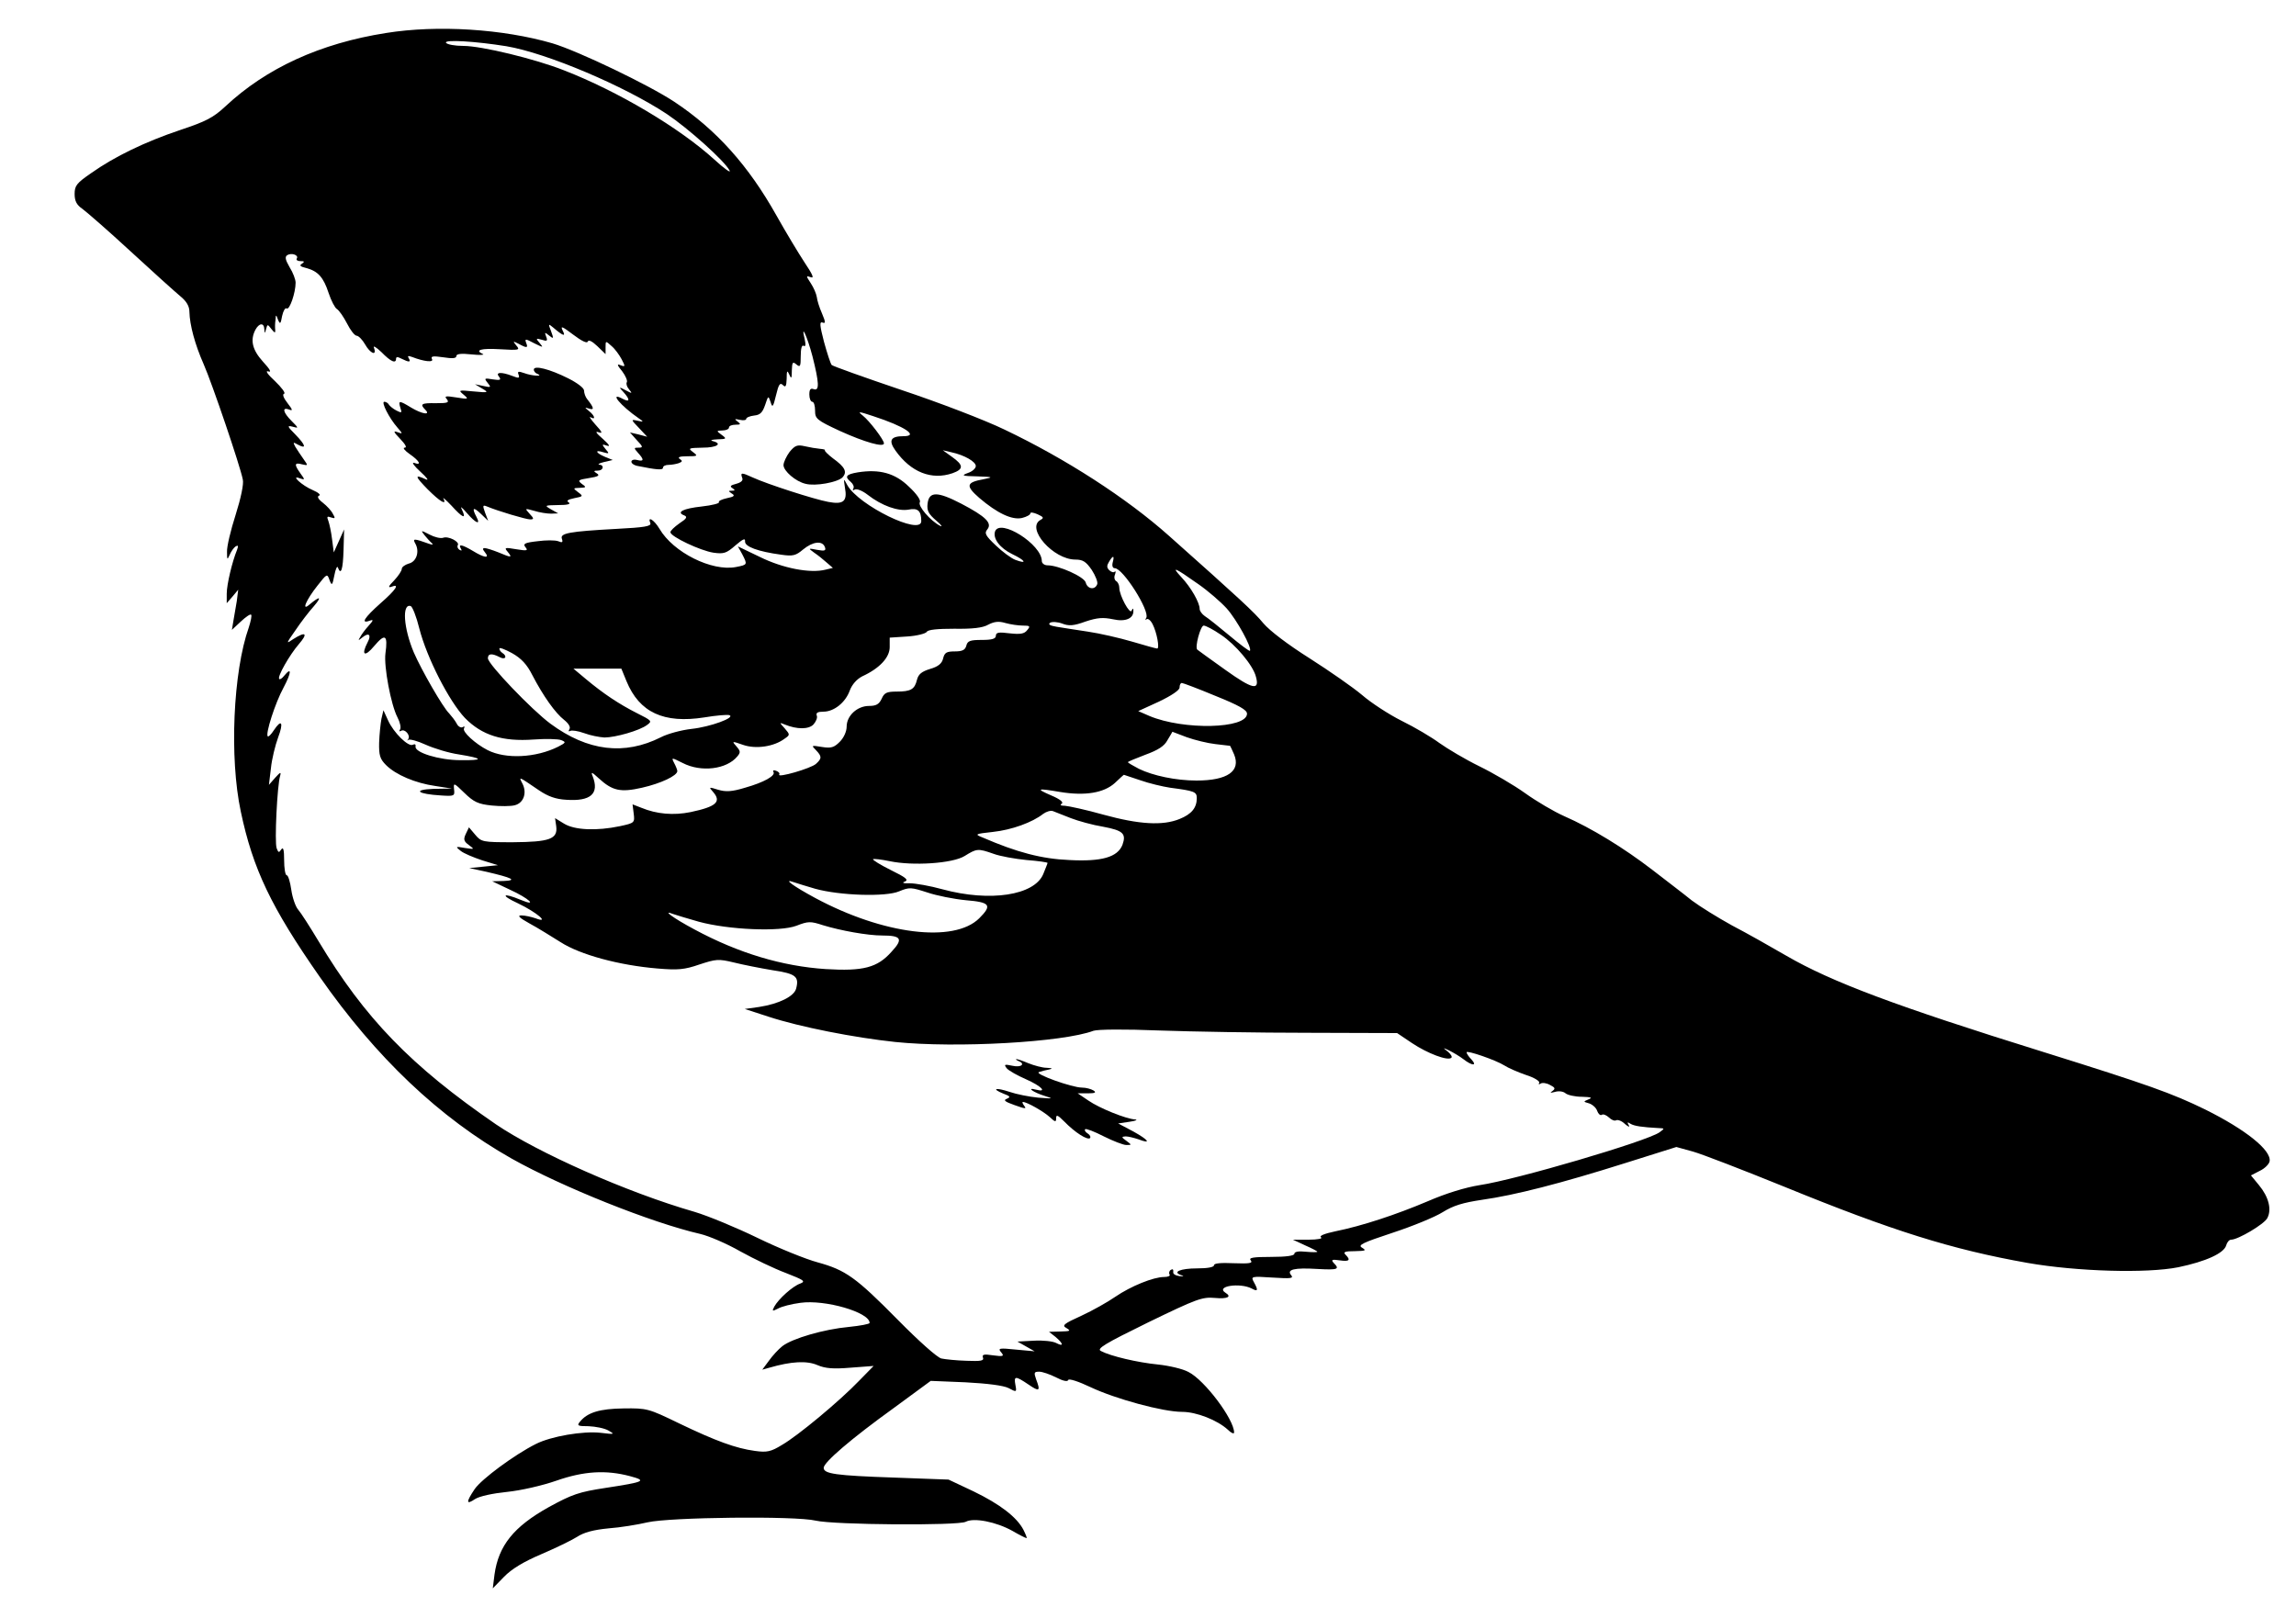 <?xml version="1.0" standalone="no"?>
<!DOCTYPE svg PUBLIC "-//W3C//DTD SVG 20010904//EN"
 "http://www.w3.org/TR/2001/REC-SVG-20010904/DTD/svg10.dtd">
<svg version="1.0" xmlns="http://www.w3.org/2000/svg"
 width="800pt" height="560pt" viewBox="0 0 800 560"
 preserveAspectRatio="xMidYMid meet">
<g transform="translate(0,560) scale(0.1,-0.1)"
fill="#000000" stroke="none">
<path d="M1345 5485 c-229 -36 -417 -122 -560 -256 -42 -39 -67 -52 -157 -82
-122 -41 -228 -92 -310 -150 -51 -35 -58 -44 -58 -73 0 -24 7 -38 26 -51 14
-10 90 -76 168 -148 77 -71 156 -142 174 -157 22 -18 32 -35 32 -55 1 -45 19
-113 50 -183 29 -66 127 -354 136 -401 4 -15 -7 -66 -25 -123 -17 -53 -31
-111 -30 -129 0 -28 1 -29 9 -11 5 12 14 25 21 30 9 5 10 2 5 -12 -17 -41 -36
-121 -36 -153 l0 -33 20 23 20 24 -5 -40 c-4 -22 -9 -53 -12 -70 l-5 -30 31
29 c17 16 33 27 36 24 3 -3 -1 -22 -8 -44 -55 -155 -68 -455 -28 -642 42 -200
106 -334 275 -576 196 -281 417 -491 668 -633 176 -99 488 -224 658 -263 30
-7 93 -34 140 -61 47 -26 118 -60 158 -75 64 -25 70 -29 50 -37 -26 -9 -75
-53 -90 -80 -9 -17 -7 -17 13 -7 12 7 47 16 78 20 86 12 241 -33 241 -70 0 -4
-33 -10 -72 -14 -87 -8 -197 -40 -232 -67 -14 -11 -35 -34 -47 -51 l-23 -31
25 7 c76 22 130 25 167 9 28 -12 56 -14 116 -9 l80 6 -50 -51 c-69 -72 -215
-193 -269 -224 -39 -24 -53 -27 -95 -21 -66 9 -135 34 -264 96 -107 52 -112
53 -193 52 -83 -1 -126 -14 -152 -46 -12 -14 -8 -16 30 -16 24 -1 55 -7 69
-15 23 -13 22 -14 -27 -8 -61 7 -173 -12 -226 -39 -74 -37 -189 -122 -213
-157 -31 -46 -30 -56 1 -35 15 10 62 20 111 25 49 5 123 22 172 39 97 34 174
38 257 16 60 -16 52 -20 -85 -41 -92 -14 -116 -22 -198 -67 -122 -68 -175
-134 -189 -235 l-6 -48 39 40 c27 28 69 53 130 79 49 21 105 48 124 60 24 16
58 25 110 30 41 3 102 13 136 21 77 18 516 23 586 6 64 -15 497 -18 523 -4 28
15 106 0 163 -32 24 -14 46 -25 49 -25 2 0 -3 13 -11 29 -23 44 -81 89 -174
134 l-87 41 -190 7 c-203 7 -245 13 -245 34 0 19 95 101 245 209 l128 94 121
-5 c76 -4 132 -11 150 -20 28 -15 29 -15 24 11 -6 32 0 32 46 1 38 -26 42 -23
26 19 -8 23 -7 26 11 26 11 0 37 -9 59 -20 23 -12 40 -16 42 -9 2 6 36 -5 78
-25 87 -41 252 -86 319 -86 50 0 123 -29 159 -62 12 -12 22 -16 22 -10 0 46
-103 183 -159 211 -20 11 -68 22 -106 26 -71 7 -165 29 -199 47 -16 8 12 25
165 100 169 82 188 89 232 85 44 -4 60 4 37 18 -36 23 50 36 91 15 22 -12 24
-7 8 22 -11 20 -10 21 65 16 63 -4 74 -3 65 8 -17 20 10 27 91 22 72 -4 79 -1
57 21 -10 11 -6 13 21 9 34 -5 39 1 20 20 -9 9 -2 12 33 12 37 1 41 2 25 12
-16 9 0 17 106 52 70 23 148 55 175 72 37 23 70 33 137 43 114 16 274 57 499
128 l178 56 58 -16 c32 -9 174 -64 317 -122 377 -154 584 -219 849 -266 172
-30 415 -37 525 -15 96 20 160 49 167 77 3 10 10 19 17 19 24 0 115 54 126 75
16 30 5 74 -29 115 l-28 34 31 16 c17 8 32 23 34 33 7 38 -82 110 -225 181
-115 56 -195 85 -563 200 -514 160 -738 244 -895 335 -55 32 -140 80 -190 106
-49 27 -112 66 -140 87 -27 22 -89 69 -138 107 -99 76 -211 145 -307 187 -36
16 -97 52 -136 80 -39 28 -111 70 -160 94 -49 24 -111 61 -139 81 -27 20 -86
55 -131 77 -44 22 -107 63 -138 90 -32 27 -114 84 -183 128 -76 48 -139 96
-161 122 -32 39 -82 85 -328 304 -149 133 -362 270 -574 371 -68 33 -230 95
-359 138 -130 44 -239 83 -243 87 -4 4 -16 41 -27 81 -15 58 -16 71 -5 67 11
-4 11 1 -2 32 -9 20 -17 46 -18 57 -2 12 -11 33 -21 48 -17 26 -17 27 0 21 13
-5 6 10 -22 52 -21 32 -65 105 -97 162 -98 175 -210 300 -356 397 -89 59 -335
177 -425 204 -172 50 -400 65 -580 36z m419 -46 c142 -24 412 -139 559 -236
76 -51 201 -163 219 -197 6 -11 -18 6 -53 38 -122 111 -336 238 -524 311 -101
40 -288 85 -350 85 -30 0 -57 5 -61 11 -7 12 104 5 210 -12z m-730 -740 c-3
-5 3 -9 13 -9 14 0 15 -2 5 -9 -10 -6 -6 -10 15 -15 41 -11 60 -32 78 -87 9
-27 22 -52 29 -56 8 -5 23 -27 35 -50 12 -24 27 -43 34 -43 6 0 20 -14 29 -30
18 -32 42 -42 31 -12 -4 9 7 3 26 -15 33 -34 51 -41 51 -23 0 7 6 7 19 0 26
-13 34 -13 25 2 -5 8 -2 9 12 4 41 -16 77 -20 69 -7 -5 10 4 11 39 6 32 -5 46
-4 46 4 0 8 17 10 53 6 28 -3 46 -2 40 1 -31 14 -7 21 59 17 67 -4 71 -3 57
13 -13 16 -12 16 8 6 29 -16 34 -15 26 4 -5 14 -2 14 28 -2 33 -16 33 -16 19
1 -14 16 -13 17 8 11 18 -6 21 -4 15 11 -6 16 -5 16 10 4 16 -13 17 -12 7 15
-10 26 -10 27 7 13 35 -30 46 -34 33 -10 -8 17 0 13 37 -15 29 -22 49 -32 51
-24 3 7 15 1 33 -16 l29 -28 0 24 c0 23 0 23 21 4 12 -10 27 -31 35 -46 13
-25 13 -27 -3 -21 -14 6 -14 2 5 -21 12 -16 19 -33 16 -38 -3 -5 0 -16 8 -25
12 -15 11 -15 -12 -3 -24 13 -25 12 -7 -7 23 -26 22 -36 -3 -23 -50 27 -8 -24
56 -68 18 -12 17 -13 -5 -8 -23 5 -23 4 5 -25 l29 -31 -30 8 -30 7 24 -27 c22
-23 22 -26 6 -26 -17 0 -17 -1 -2 -18 22 -24 21 -31 -3 -25 -11 3 -20 0 -20
-6 0 -6 10 -13 23 -15 64 -13 87 -15 87 -6 0 6 9 10 19 10 11 0 27 3 36 6 13
5 14 8 3 15 -8 6 1 9 26 9 37 0 39 1 20 15 -17 13 -15 14 34 15 50 0 71 14 35
23 -10 3 -3 5 16 6 33 1 34 2 15 16 -19 14 -18 14 4 15 12 0 22 5 22 10 0 6
10 10 23 10 18 0 19 2 7 11 -12 9 -11 10 8 6 12 -3 22 -1 22 3 0 5 12 10 28
12 21 2 29 11 38 37 11 33 11 33 19 10 6 -21 9 -18 19 24 9 38 14 45 24 35 9
-9 12 -5 13 22 0 29 2 31 9 15 7 -17 9 -14 9 14 1 29 3 32 16 21 13 -11 15 -7
15 29 0 27 4 40 10 36 7 -4 8 3 4 22 -15 62 9 10 27 -59 23 -91 25 -122 4
-114 -11 4 -15 -1 -15 -19 0 -14 5 -25 10 -25 6 0 10 -14 10 -31 0 -28 5 -33
87 -71 86 -39 153 -58 153 -43 0 12 -50 78 -74 97 -19 15 -15 15 36 -2 111
-36 161 -70 106 -70 -45 0 -53 -15 -28 -50 54 -76 126 -104 199 -79 39 14 39
28 -2 57 l-32 23 30 -7 c46 -10 85 -33 85 -48 0 -8 -12 -19 -27 -24 -25 -9
-21 -11 32 -12 56 -2 57 -3 22 -10 -61 -11 -63 -23 -15 -65 62 -53 114 -78
149 -70 16 4 29 11 29 16 0 5 11 3 25 -3 22 -10 23 -13 10 -20 -51 -29 45
-138 122 -138 26 0 37 -7 57 -36 13 -20 22 -43 19 -50 -8 -21 -34 -17 -40 6
-5 20 -94 60 -133 60 -11 0 -20 7 -20 15 0 58 -146 150 -163 103 -8 -25 17
-58 60 -79 46 -22 54 -36 11 -20 -14 5 -45 28 -68 50 -36 34 -41 43 -30 56 18
22 -5 45 -91 90 -83 43 -112 43 -117 0 -3 -24 3 -36 30 -59 18 -15 24 -24 13
-18 -33 17 -78 69 -70 82 4 7 -11 29 -38 54 -48 47 -102 62 -178 50 -42 -7
-47 -15 -24 -34 8 -7 12 -17 8 -23 -3 -6 -1 -7 5 -3 7 4 27 -4 45 -18 50 -39
106 -58 142 -52 33 7 45 -4 45 -40 0 -52 -219 55 -258 126 -13 24 -13 24 -8
-9 9 -48 -5 -60 -58 -50 -49 9 -213 62 -263 85 -39 18 -44 18 -37 -1 4 -9 -3
-16 -21 -21 -20 -5 -23 -9 -13 -15 10 -7 10 -9 -2 -9 -13 0 -13 -1 0 -10 12
-7 8 -11 -17 -16 -18 -4 -31 -10 -28 -14 3 -4 -24 -11 -60 -15 -65 -7 -90 -20
-61 -31 12 -5 9 -11 -17 -28 -17 -12 -32 -26 -31 -31 1 -15 104 -64 150 -71
36 -5 45 -2 76 25 27 23 35 27 34 14 -1 -18 45 -35 126 -46 41 -6 51 -3 76 18
34 28 67 32 76 9 5 -13 0 -15 -27 -10 -31 6 -32 6 -10 -10 12 -8 32 -24 43
-34 l22 -19 -25 -6 c-54 -14 -150 5 -229 44 l-77 37 15 -27 c19 -37 19 -37
-22 -45 -84 -16 -218 51 -266 133 -19 32 -43 46 -32 20 4 -11 -21 -15 -118
-20 -165 -9 -198 -15 -190 -35 4 -12 1 -14 -13 -8 -11 4 -43 4 -72 0 -45 -5
-52 -9 -42 -21 10 -12 5 -13 -32 -7 -40 7 -43 6 -30 -9 17 -21 13 -21 -32 -2
-20 8 -42 15 -48 15 -8 0 -8 -4 1 -15 18 -22 -3 -19 -42 5 -37 22 -53 26 -42
8 4 -7 3 -8 -5 -4 -6 4 -9 11 -6 16 8 12 -33 33 -51 26 -9 -3 -30 2 -47 11
-31 16 -32 16 -17 -3 8 -10 20 -23 25 -27 6 -5 1 -6 -10 -2 -53 19 -58 19 -48
1 16 -28 4 -64 -23 -70 -13 -4 -24 -12 -24 -18 0 -7 -12 -25 -27 -41 -19 -19
-22 -26 -10 -22 32 13 17 -10 -38 -58 -55 -49 -70 -72 -37 -60 14 5 14 2 -4
-18 -12 -13 -25 -31 -29 -39 -8 -13 -7 -13 8 -1 22 18 32 9 18 -17 -24 -46
-10 -53 23 -13 38 45 48 39 39 -26 -6 -45 19 -179 42 -223 9 -17 13 -36 9 -42
-4 -6 -3 -8 3 -5 14 9 35 -17 25 -29 -4 -5 -3 -6 1 -2 5 3 32 -4 60 -17 29
-13 81 -29 116 -34 86 -14 88 -21 5 -20 -74 0 -161 27 -156 48 1 7 -2 9 -9 6
-15 -10 -68 42 -87 85 l-16 35 -7 -30 c-3 -16 -7 -54 -8 -83 -1 -44 3 -57 24
-78 34 -34 102 -63 172 -73 l58 -9 -65 -1 c-74 -3 -56 -18 27 -23 46 -3 48 -2
45 22 -2 23 -1 23 36 -13 33 -32 48 -39 95 -44 30 -3 67 -3 81 1 31 8 43 44
26 76 -13 25 -14 25 58 -24 31 -21 58 -31 95 -33 85 -6 116 21 92 82 -7 17 -3
15 21 -7 48 -44 76 -50 151 -33 66 15 123 42 123 58 0 4 -5 17 -11 28 -10 20
-10 20 30 0 64 -33 153 -22 190 23 12 14 11 19 -3 35 -17 19 -16 19 24 5 44
-15 107 -6 144 22 19 13 19 14 0 36 -19 21 -19 21 1 13 42 -17 82 -17 99 0 9
10 15 24 12 31 -4 10 3 14 23 14 37 0 77 32 92 74 8 21 24 39 43 49 61 28 96
66 96 102 l0 33 61 4 c33 2 64 10 68 16 4 8 38 11 96 11 63 -1 99 3 118 14 21
11 37 13 60 6 18 -5 45 -9 61 -9 25 0 27 -2 15 -16 -10 -13 -24 -15 -61 -11
-38 5 -48 3 -48 -8 0 -11 -13 -15 -49 -15 -40 0 -50 -3 -54 -20 -4 -15 -14
-20 -40 -20 -29 0 -36 -4 -41 -25 -4 -17 -17 -28 -45 -36 -29 -9 -41 -18 -46
-38 -8 -33 -21 -41 -71 -41 -34 0 -43 -4 -52 -25 -9 -19 -19 -25 -44 -25 -41
0 -78 -34 -78 -72 0 -17 -10 -39 -24 -53 -20 -20 -30 -23 -62 -18 -37 6 -38 6
-21 -11 21 -22 21 -29 0 -48 -18 -16 -136 -50 -128 -37 3 4 -2 10 -11 13 -8 3
-12 2 -9 -4 8 -13 -32 -36 -99 -55 -46 -14 -67 -15 -94 -7 -32 10 -33 10 -18
-7 31 -35 12 -52 -78 -71 -59 -12 -118 -7 -171 15 l-31 12 4 -32 c4 -32 3 -33
-48 -44 -81 -17 -158 -14 -195 9 l-31 19 4 -28 c6 -45 -23 -55 -151 -56 -105
0 -110 1 -131 26 l-22 26 -11 -23 c-9 -19 -7 -26 11 -39 20 -15 20 -15 -14
-10 -33 6 -34 5 -15 -10 11 -9 45 -23 75 -33 l55 -17 -50 -5 -50 -5 60 -13
c90 -21 109 -30 60 -32 l-40 -1 61 -29 c68 -31 99 -61 39 -36 -65 27 -73 17
-10 -12 65 -31 113 -72 61 -52 -15 5 -37 10 -49 10 -16 0 -8 -8 28 -28 28 -15
76 -45 108 -65 68 -44 205 -81 338 -92 71 -6 94 -4 146 14 58 19 66 20 120 7
32 -8 93 -20 135 -27 81 -12 93 -22 82 -64 -7 -27 -59 -53 -129 -64 l-50 -7
83 -27 c110 -36 299 -73 441 -88 212 -22 585 -1 691 39 15 5 107 6 230 1 113
-4 345 -8 516 -8 l312 -1 52 -35 c54 -36 125 -63 137 -51 4 3 -2 13 -13 22
-18 14 -17 14 6 3 14 -7 36 -20 49 -30 31 -24 49 -24 28 -1 -10 10 -17 21 -17
25 0 8 102 -27 132 -46 12 -8 46 -23 75 -33 29 -9 49 -22 46 -27 -3 -6 -1 -7
5 -3 6 4 21 2 33 -5 18 -9 19 -13 8 -21 -10 -7 -7 -7 9 -3 13 4 29 2 37 -5 7
-6 33 -12 57 -12 32 -1 38 -3 23 -9 -19 -8 -19 -8 2 -14 12 -4 25 -16 28 -26
4 -11 11 -17 16 -14 5 4 16 -1 25 -9 9 -9 20 -13 25 -10 6 3 20 -2 31 -13 12
-10 18 -12 13 -4 -6 11 -5 12 6 5 13 -8 41 -12 97 -15 23 -1 23 -1 4 -15 -44
-31 -499 -165 -627 -184 -50 -8 -118 -29 -180 -56 -111 -47 -229 -86 -323
-105 -38 -8 -57 -16 -49 -21 7 -4 -12 -8 -43 -8 l-55 0 43 -20 c23 -10 42 -20
42 -22 0 -2 -18 -2 -40 0 -25 3 -40 0 -40 -7 0 -7 -29 -11 -81 -11 -64 0 -79
-3 -71 -12 8 -10 -4 -12 -59 -10 -45 2 -69 0 -69 -7 0 -7 -23 -11 -59 -11 -58
0 -89 -13 -54 -24 10 -3 7 -4 -7 -3 -15 2 -24 8 -22 15 1 8 -2 11 -8 7 -6 -3
-8 -11 -5 -16 4 -5 -5 -9 -19 -9 -37 0 -116 -32 -170 -69 -26 -18 -79 -48
-118 -66 -62 -28 -69 -34 -52 -43 16 -10 13 -11 -21 -12 l-40 -1 23 -18 c28
-24 29 -35 2 -21 -11 6 -46 10 -78 8 l-57 -3 30 -17 30 -17 -65 6 c-58 6 -64
5 -52 -9 12 -14 8 -16 -28 -11 -32 5 -39 3 -35 -8 4 -11 -7 -13 -57 -11 -35 1
-74 5 -88 8 -14 3 -79 61 -150 133 -148 150 -183 175 -281 202 -41 11 -135 49
-209 85 -74 36 -173 77 -220 91 -236 68 -546 206 -692 305 -297 204 -457 370
-618 638 -30 50 -62 100 -71 110 -9 10 -20 41 -24 69 -4 28 -11 51 -16 51 -5
0 -9 24 -9 53 0 36 -3 47 -10 37 -8 -12 -10 -12 -16 4 -8 20 2 221 12 252 4
15 1 14 -17 -6 l-22 -25 7 58 c3 31 15 80 25 107 20 53 12 66 -15 25 -9 -14
-19 -24 -21 -21 -9 8 26 117 55 170 28 53 29 74 2 41 -7 -9 -15 -14 -17 -11
-8 7 36 84 68 121 33 38 25 46 -19 18 -26 -18 -26 -17 7 30 18 27 47 65 65 85
29 34 21 36 -16 5 -29 -25 -11 17 28 66 33 42 34 43 42 20 8 -21 10 -20 17 16
4 22 10 34 12 28 11 -30 18 -8 20 60 l2 72 -18 -40 -18 -40 -6 46 c-3 25 -9
53 -13 64 -6 15 -4 17 9 12 15 -5 16 -3 7 12 -5 11 -21 28 -35 39 -17 13 -21
22 -13 25 7 2 -3 11 -22 19 -38 16 -80 55 -45 41 18 -6 18 -5 2 17 -23 32 -21
39 5 32 22 -5 22 -5 5 19 -9 13 -22 32 -28 42 -9 17 -8 17 10 7 30 -16 26 -1
-10 36 -29 29 -29 32 -9 27 21 -6 21 -5 -4 20 -30 30 -34 49 -9 40 14 -6 13
-1 -5 22 -14 18 -19 31 -12 33 6 2 -9 22 -32 44 -24 22 -35 37 -24 34 13 -5 8
6 -18 34 -37 41 -45 75 -26 111 13 24 30 25 31 2 1 -16 2 -16 6 0 5 18 5 18
19 0 11 -14 14 -14 13 -3 -1 8 -1 24 1 35 1 20 2 20 9 0 7 -16 9 -14 14 14 4
18 11 30 16 26 10 -6 31 55 31 90 0 11 -9 35 -21 54 -15 26 -17 36 -8 42 15 9
41 0 33 -12z m2843 -1059 c-3 -12 0 -20 7 -20 29 0 123 -149 110 -173 -4 -6
-4 -9 1 -5 4 4 14 -3 21 -17 15 -29 25 -85 16 -85 -4 0 -43 11 -87 24 -44 13
-114 29 -155 35 -41 6 -90 14 -109 17 -23 4 -30 8 -22 14 7 4 26 3 42 -3 23
-9 40 -8 81 7 42 14 62 15 96 8 44 -10 73 3 71 31 0 8 -2 8 -6 -1 -6 -15 -43
53 -43 80 0 9 -5 20 -11 23 -6 4 -8 14 -4 23 3 9 3 13 -1 10 -3 -4 -12 -2 -19
5 -9 9 -9 16 -1 29 14 24 20 23 13 -2z m299 -76 c33 -23 77 -61 98 -84 35 -39
90 -139 81 -148 -2 -2 -34 22 -71 53 -37 31 -76 62 -86 68 -10 7 -18 18 -18
25 0 22 -30 75 -64 111 -36 39 -25 35 60 -25z m-2715 -154 c26 -102 104 -254
159 -312 59 -60 130 -83 240 -75 41 3 84 2 95 -2 18 -7 17 -9 -10 -23 -78 -39
-183 -44 -246 -12 -43 22 -90 65 -82 76 3 7 1 8 -5 4 -6 -3 -16 2 -21 13 -6
11 -18 26 -26 35 -22 21 -97 152 -123 212 -36 85 -42 172 -11 162 6 -2 20 -37
30 -78z m2793 -22 c50 -33 112 -106 122 -146 14 -50 -12 -44 -107 24 -52 37
-96 69 -97 70 -10 7 11 84 22 84 7 0 34 -14 60 -32z m-2399 -141 c38 -73 80
-132 111 -156 15 -12 23 -25 18 -32 -4 -7 -3 -9 3 -6 5 3 27 0 49 -8 21 -8 53
-14 70 -15 38 0 123 24 149 44 18 13 16 15 -36 41 -63 32 -117 68 -178 119
l-43 36 84 0 83 0 18 -44 c45 -109 130 -148 271 -126 41 7 80 10 87 8 24 -8
-66 -41 -131 -48 -36 -4 -84 -17 -107 -29 -127 -64 -255 -49 -385 47 -65 48
-218 208 -218 228 0 17 14 18 41 4 20 -11 28 3 9 15 -5 3 -10 10 -10 15 0 5
20 -3 44 -16 32 -18 52 -39 71 -77z m2380 -72 c82 -33 110 -49 110 -62 0 -53
-221 -58 -340 -8 l-39 17 72 33 c44 21 72 40 72 49 0 9 3 16 8 16 4 0 57 -20
117 -45z m-100 -144 c28 -10 73 -21 100 -24 28 -3 51 -6 51 -6 1 -1 7 -14 14
-30 24 -58 -23 -91 -131 -91 -72 0 -152 17 -201 41 -21 11 -38 21 -38 23 0 2
27 13 61 26 44 16 66 30 77 51 10 16 17 29 17 29 0 0 23 -9 50 -19z m-162
-150 c31 -11 78 -22 104 -26 84 -11 93 -14 93 -36 0 -34 -18 -56 -60 -73 -59
-24 -141 -19 -265 15 -60 17 -121 30 -134 31 -15 0 -19 3 -12 7 8 5 -5 16 -36
29 -55 24 -51 26 32 12 86 -14 151 -3 189 31 17 16 31 29 32 29 0 0 26 -9 57
-19z m-242 -132 c26 -10 76 -24 113 -30 69 -13 81 -24 67 -63 -17 -43 -72 -59
-185 -53 -97 4 -183 27 -301 78 -30 12 -29 13 35 20 65 7 137 33 175 63 11 8
27 13 35 9 8 -3 36 -14 61 -24z m-270 -124 c24 -9 76 -18 116 -22 40 -3 73 -8
73 -10 0 -2 -7 -19 -15 -39 -31 -74 -185 -98 -351 -53 -43 12 -95 21 -114 21
-23 -1 -29 2 -17 6 14 6 2 15 -49 40 -36 18 -64 35 -62 38 3 2 29 -1 58 -7 81
-17 219 -8 261 18 42 26 46 27 100 8z m-621 -122 c86 -24 247 -29 293 -9 36
15 42 14 98 -4 32 -11 93 -23 134 -27 85 -7 93 -17 47 -63 -88 -87 -334 -57
-572 71 -76 41 -114 69 -75 55 11 -4 45 -14 75 -23z m-405 -115 c103 -28 282
-36 340 -14 41 16 49 16 92 2 62 -19 156 -36 207 -36 67 0 74 -12 32 -57 -49
-55 -98 -68 -229 -60 -151 10 -303 55 -457 138 -75 40 -115 70 -75 54 11 -4
52 -16 90 -27z"/>
<path d="M1860 4312 c0 -6 6 -13 13 -15 23 -10 -21 -7 -47 3 -20 7 -24 6 -19
-6 4 -12 1 -13 -22 -4 -39 15 -60 13 -46 -3 8 -11 4 -13 -22 -9 -29 5 -31 4
-18 -12 13 -16 12 -17 -15 -11 l-29 6 25 -15 c24 -14 22 -15 -30 -10 -52 5
-54 5 -35 -11 19 -16 18 -17 -25 -10 -37 6 -43 5 -33 -6 9 -12 3 -14 -38 -14
-51 1 -57 -3 -37 -23 20 -20 -12 -15 -50 8 -41 25 -45 25 -37 -1 6 -18 5 -19
-13 -10 -12 6 -24 16 -27 21 -3 6 -11 10 -16 10 -12 0 17 -57 45 -89 20 -23
20 -24 1 -17 -16 6 -14 1 9 -23 19 -20 25 -31 16 -31 -8 0 0 -10 17 -22 36
-25 43 -41 16 -31 -10 3 0 -11 22 -31 23 -21 31 -32 18 -26 -39 18 -38 11 7
-35 43 -43 68 -58 55 -32 -4 6 9 -5 28 -25 39 -43 53 -49 37 -15 -8 15 -2 11
17 -11 31 -36 49 -43 33 -13 -17 32 -11 36 16 10 l25 -24 -11 29 c-9 25 -8 27
7 21 38 -16 136 -45 150 -45 14 0 14 3 -2 20 -17 19 -17 19 16 10 19 -6 45
-10 59 -10 l25 1 -25 14 c-24 14 -23 14 25 15 31 0 45 3 37 9 -10 6 -4 10 19
15 31 6 32 7 13 21 -18 14 -18 14 6 15 23 1 24 2 7 14 -15 12 -13 14 25 20 32
5 39 9 28 16 -13 8 -12 10 3 10 19 0 24 19 5 21 -7 1 1 5 17 9 l30 7 -27 11
c-33 14 -37 26 -6 16 21 -6 22 -5 8 11 -14 17 -13 18 5 12 13 -4 7 4 -15 24
-22 19 -28 27 -15 23 16 -6 14 0 -10 26 -16 18 -24 30 -17 26 18 -11 15 5 -5
21 -17 14 -17 14 0 9 18 -6 17 3 -7 33 -6 7 -11 21 -11 30 0 9 -24 27 -56 43
-64 32 -119 46 -119 30z"/>
<path d="M2751 4025 c-11 -15 -21 -36 -21 -46 0 -20 42 -57 77 -65 34 -9 110
5 128 22 18 19 10 36 -33 67 -17 13 -30 26 -28 28 3 2 -5 4 -17 5 -12 1 -36 5
-53 9 -26 6 -34 3 -53 -20z"/>
<path d="M3548 1903 c26 -10 11 -24 -20 -17 -28 6 -31 5 -20 -9 7 -8 37 -25
67 -38 54 -24 76 -47 34 -36 -35 9 -8 -10 31 -22 32 -10 30 -10 -23 -6 -31 3
-76 12 -99 20 -48 16 -66 12 -22 -6 24 -9 26 -12 12 -18 -13 -5 -7 -10 27 -22
36 -13 43 -14 34 -3 -6 8 -8 14 -5 14 14 0 72 -33 94 -53 19 -18 22 -18 22 -3
0 13 6 10 28 -12 38 -39 81 -66 90 -58 3 4 0 11 -8 16 -8 5 -12 11 -9 15 3 3
32 -8 65 -25 32 -16 68 -30 78 -30 20 0 20 0 0 15 -17 12 -17 14 -2 15 9 0 29
-5 44 -10 47 -18 37 -3 -17 27 l-53 28 40 6 c21 3 30 7 19 8 -32 2 -124 39
-163 66 l-37 25 35 0 c26 0 31 3 20 10 -8 5 -26 10 -40 10 -35 0 -168 48 -150
54 8 3 24 7 35 9 14 3 12 5 -8 6 -15 0 -44 8 -64 16 -19 8 -38 15 -42 14 -3 0
0 -3 7 -6z"/>
</g>
</svg>
